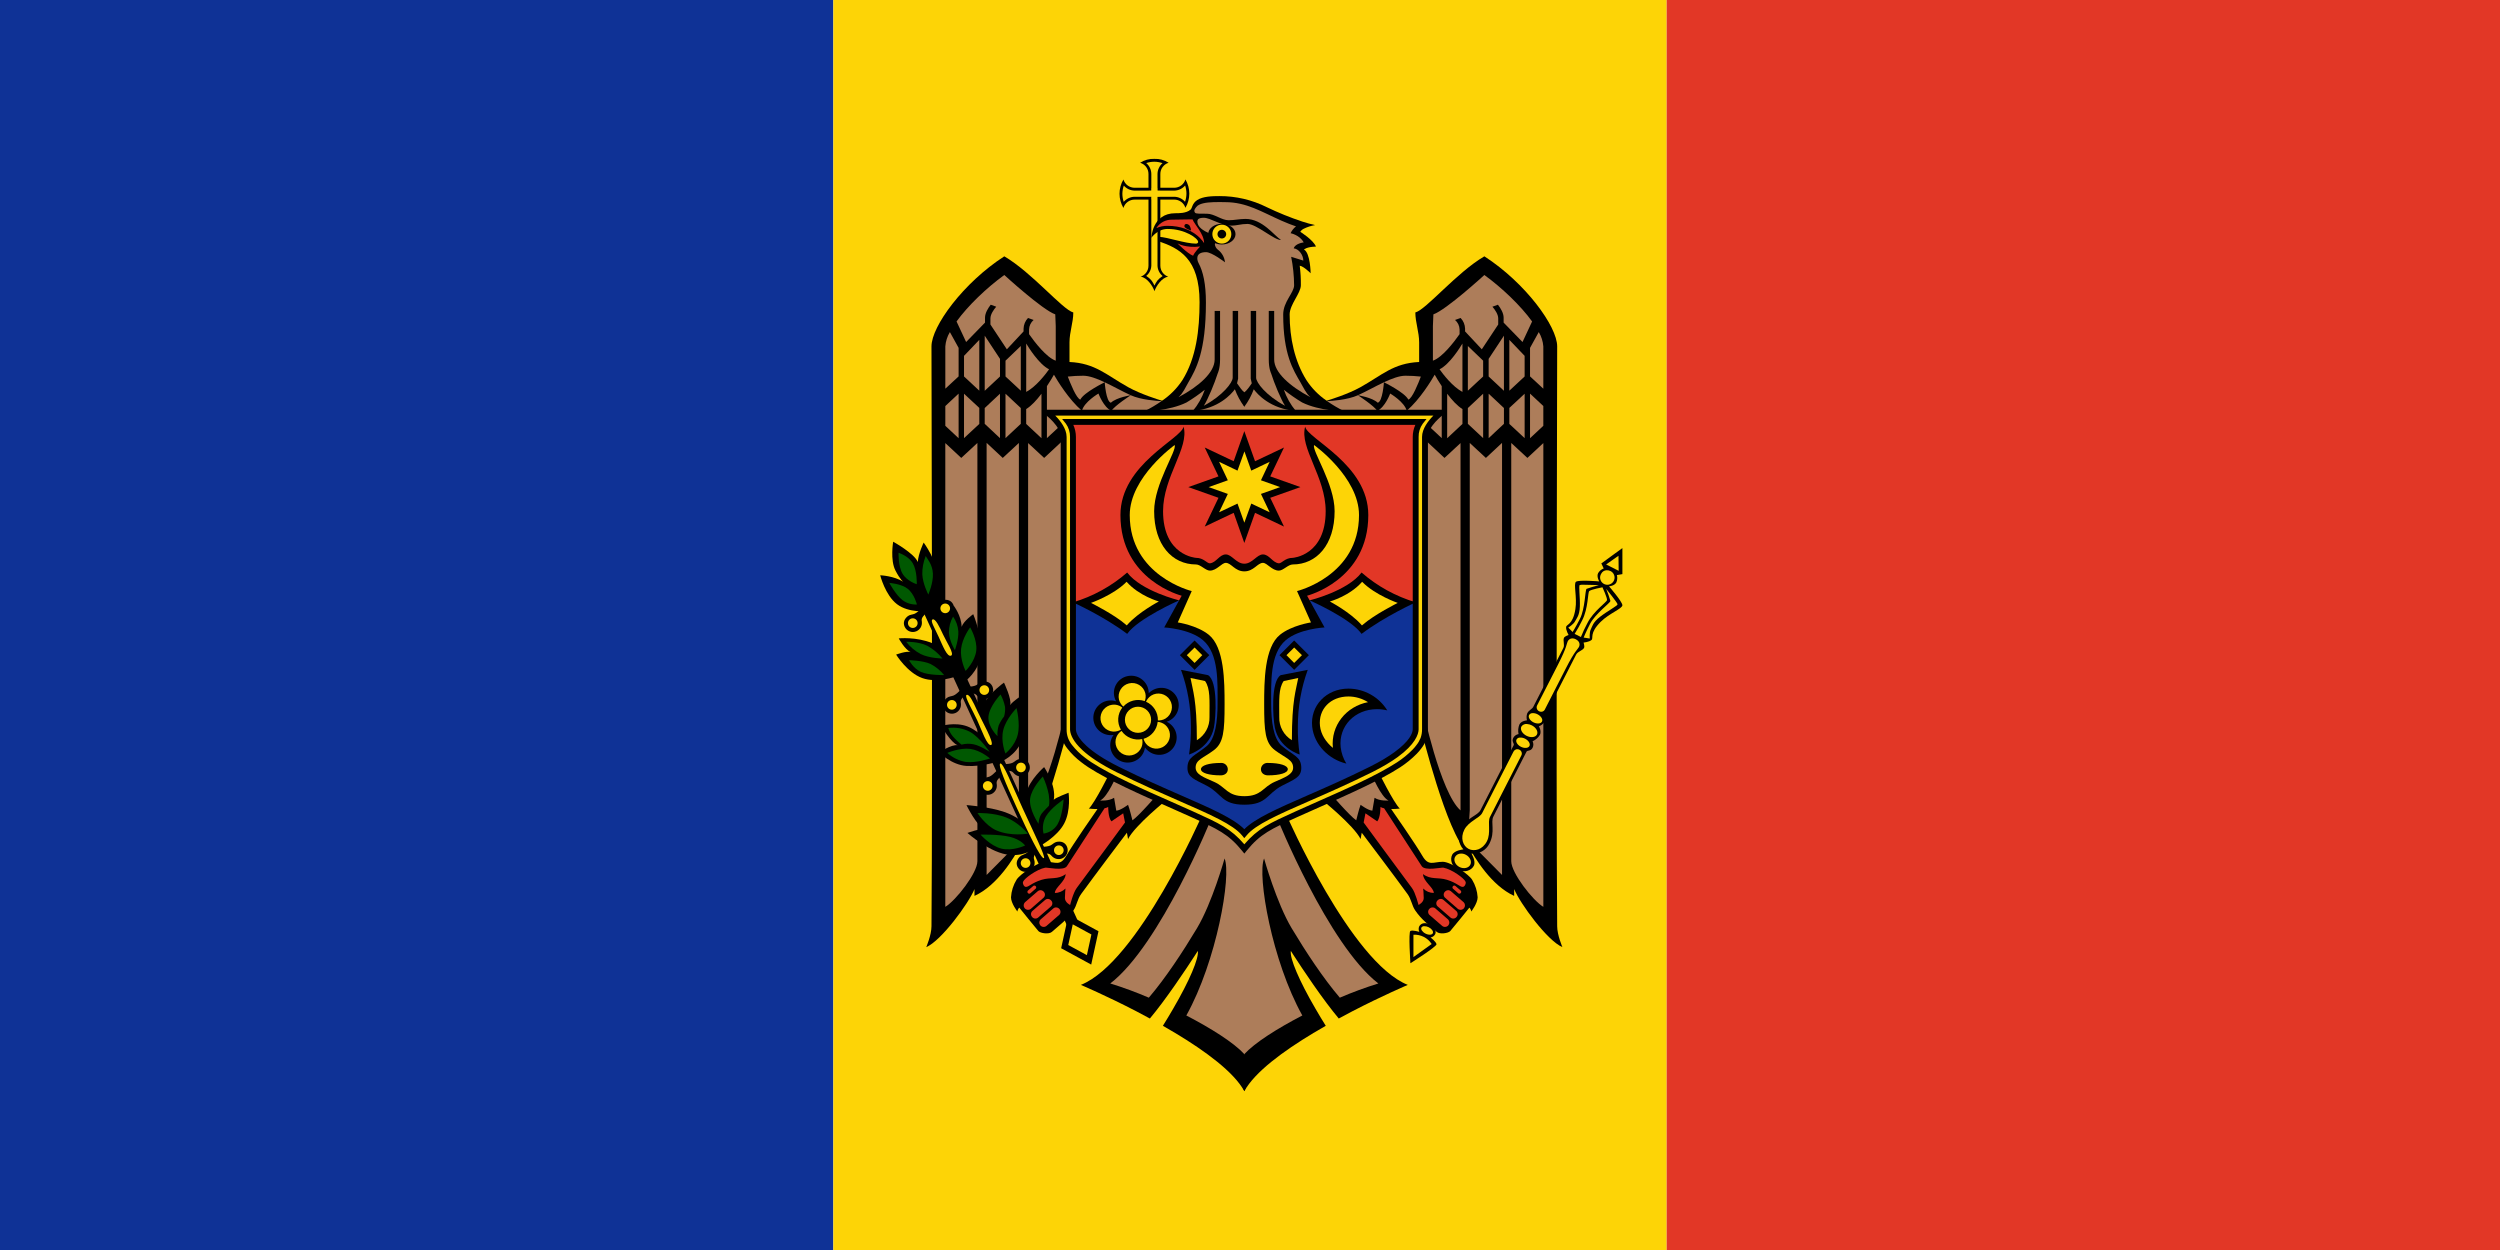 <svg width="240" height="120" viewBox="0 0 240 120" fill="none" xmlns="http://www.w3.org/2000/svg">
<path fill-rule="evenodd" clip-rule="evenodd" d="M0 0H80V120H0V0Z" fill="#0F3296"/>
<path fill-rule="evenodd" clip-rule="evenodd" d="M80 0H160V120H80V0Z" fill="#FDD406"/>
<path fill-rule="evenodd" clip-rule="evenodd" d="M160 0H240V120H160V0Z" fill="#E23726"/>
<path d="M110.819 15.252C110.336 15.231 109.858 15.361 109.452 15.625C109.932 15.767 110.259 16.208 110.254 16.707V18.025H108.933C108.436 18.03 107.995 17.709 107.849 17.234C107.35 18.076 107.35 19.12 107.849 19.962C107.99 19.483 108.433 19.156 108.933 19.162H110.254V25.497C110.258 25.975 109.958 26.402 109.507 26.561C110.137 26.647 110.68 27.49 110.829 27.952C110.978 27.491 111.52 26.647 112.15 26.561C111.695 26.406 111.39 25.977 111.393 25.497V19.161H112.715C113.212 19.156 113.654 19.478 113.8 19.952C114.298 19.111 114.298 18.066 113.8 17.225C113.658 17.703 113.215 18.03 112.715 18.025H111.393V16.707C111.388 16.211 111.711 15.77 112.186 15.625C111.781 15.361 111.303 15.231 110.819 15.252V15.252Z" fill="black"/>
<path d="M110.819 15.526C110.553 15.527 110.289 15.57 110.036 15.653C110.346 15.916 110.526 16.302 110.528 16.708V18.026C110.527 18.044 110.524 18.063 110.519 18.081V18.29H110.309C110.291 18.294 110.273 18.298 110.254 18.299H108.933C108.53 18.296 108.148 18.121 107.885 17.817C107.797 18.069 107.751 18.333 107.748 18.599C107.749 18.865 107.792 19.128 107.876 19.381C108.14 19.071 108.526 18.892 108.933 18.89H110.528C110.526 18.917 110.518 18.944 110.518 18.971V19.108C110.523 19.126 110.526 19.144 110.528 19.162V25.498C110.515 25.884 110.335 26.245 110.035 26.489C110.232 26.612 110.408 26.765 110.555 26.944C110.662 27.092 110.754 27.25 110.828 27.417C110.903 27.25 110.995 27.092 111.102 26.944C111.247 26.77 111.419 26.619 111.612 26.499C111.311 26.252 111.131 25.887 111.12 25.499V18.898H111.339C111.357 18.894 111.375 18.891 111.393 18.89H112.715C113.117 18.892 113.499 19.068 113.763 19.371C113.851 19.12 113.897 18.856 113.9 18.59C113.898 18.324 113.855 18.06 113.772 17.808C113.508 18.117 113.122 18.297 112.715 18.299H111.393C111.375 18.297 111.357 18.294 111.339 18.289H111.129V18.08C111.124 18.062 111.121 18.044 111.12 18.026V16.708C111.123 16.306 111.299 15.925 111.603 15.662C111.351 15.575 111.086 15.528 110.819 15.526" fill="#FDD406"/>
<path d="M127.361 38.47C126.589 37.948 125.929 37.277 125.42 36.497C124.285 34.682 123.807 32.453 123.807 30.188C123.807 29.231 124.882 28.153 124.882 27.379C124.889 26.753 124.853 26.128 124.773 25.507C125.154 25.559 125.821 26.234 125.821 26.234C125.821 26.234 125.798 24.292 125.182 23.952C125.182 23.952 125.431 23.697 126.331 23.671C126.078 23.032 124.827 22.252 124.827 22.252C124.908 22.127 125.021 22.027 125.155 21.962C125.501 21.792 125.869 21.673 126.249 21.607C125.833 21.517 125.422 21.405 125.019 21.27C123.854 20.882 122.716 20.421 121.61 19.889C120.196 19.182 118.635 18.817 117.054 18.825C116.417 18.825 115.48 18.843 114.93 19.207C114.427 19.54 114.468 19.973 114.292 20.125C113.878 20.483 113.167 20.471 112.825 20.471C110.61 20.471 110.528 22.834 110.528 22.834C110.528 22.834 111.095 21.98 112.096 21.98C113.76 21.98 115.021 22.884 115.021 23.225C115.021 23.363 114.85 23.389 114.839 23.389C113.752 23.389 112.111 22.764 111.239 22.734V23.161C113.185 23.837 115.158 24.793 115.158 29.007C115.158 31.66 114.839 34.368 113.508 36.497C112.995 37.277 112.332 37.947 111.558 38.47L119.46 39.891L127.361 38.47Z" fill="black"/>
<path d="M119.459 36.694L111.558 38.47C111.199 38.362 109.509 37.838 108.323 37.179C106.235 36.019 105.153 34.865 102.672 34.752V32.87C102.672 31.865 103.037 30.959 103.037 29.997C101.992 29.718 99.089 26.178 96.412 24.607C92.472 27.152 89.422 31.331 89.422 33.252C89.422 33.252 89.54 74.54 89.422 88.924C89.422 89.752 88.921 90.924 88.921 90.924C90.359 90.317 92.995 86.719 93.55 85.351V86.006C95.722 85.017 97.313 82.421 98.025 81.078C98.037 81.272 98.071 81.76 98.071 81.76C100.011 80.063 102.481 70.033 102.481 70.033L106.598 74.069C106.598 74.069 105.109 77.083 104.529 77.623C104.804 77.655 105.081 77.67 105.358 77.668C105.087 78.057 103.018 81.029 102.369 82.15C101.762 83.199 101.334 82.732 100.401 82.732C99.627 82.732 97.873 83.962 97.585 84.459C97.273 84.968 97.092 85.546 97.056 86.141C97.056 86.716 97.667 87.505 97.667 87.505C97.689 87.365 97.753 87.236 97.849 87.132C97.849 87.132 99.454 89.126 99.69 89.386C99.874 89.589 100.695 89.721 100.984 89.459C101.708 88.803 102.409 88.344 103.053 87.396C103.385 86.907 103.41 86.347 103.791 85.823C105.066 84.068 107.603 80.709 108.184 79.941C108.222 80.155 108.256 80.333 108.293 80.55C108.95 79.226 112.111 76.696 112.111 76.696L115.418 78.214C115.418 78.214 109.243 92.373 103.762 94.55C103.762 94.55 106.147 95.561 109.075 97.077C109.503 97.299 109.943 97.536 110.388 97.778C110.756 97.335 111.145 96.843 111.527 96.332C113.278 93.995 114.99 91.287 114.99 91.287C115.11 91.99 114.185 94.162 112.621 96.841C112.313 97.368 111.992 97.918 111.637 98.477C112.033 98.703 112.427 98.932 112.821 99.168C115.722 100.91 118.446 102.911 119.456 104.75L120.168 102.973L119.456 101.195V39.052L119.812 38.164L119.459 36.694Z" fill="black"/>
<path d="M119.455 101.195C118.432 100.088 116.292 98.735 113.887 97.487C116.795 92.281 118.236 84.052 117.56 82.414C117.56 82.414 116.366 86.682 114.908 89.114C113.557 91.366 111.895 93.899 110.287 95.777C109.079 95.257 107.844 94.802 106.587 94.413C111.404 90.712 116.33 78.478 116.33 78.478L111.236 76.123C111.236 76.123 109.331 78.339 108.712 78.75C108.712 78.75 108.447 77.648 108.292 77.26C108.292 77.26 107.562 77.81 107.163 77.823C107.163 77.823 107.043 77.076 106.953 76.587C106.45 76.921 105.613 76.85 105.613 76.85C106.348 76.504 107.217 74.378 107.217 74.378L102.354 67.924C102.354 67.924 100.645 76.113 98.699 77.797V42.534L100.239 43.961L102.572 41.788V40.134L100.504 42.061V37.07C100.815 36.6 101.022 36.249 101.178 35.97C101.513 36.553 102.595 38.337 103.866 39.434C104.075 38.585 105.452 37.779 105.452 37.779C105.452 37.779 105.945 39.112 106.7 39.443C106.966 38.976 108.551 37.943 108.551 37.943C108.551 37.943 107.195 38.148 106.646 38.661C106.174 38.556 106.053 36.698 106.053 36.698C106.053 36.698 104.058 37.667 103.711 38.361C103.331 38.258 102.739 36.765 102.508 36.152C103.001 36.097 103.497 36.07 103.994 36.07C104.563 36.07 105.291 36.339 106.053 36.698C106.891 37.091 107.768 37.589 108.55 37.943C109.553 38.396 111.07 38.488 111.512 38.507C110.981 38.874 110.424 39.203 109.845 39.489C109.845 39.489 112.232 39.467 113.909 38.634C114.519 38.267 115.103 37.86 115.659 37.416C115.404 38.158 115.014 38.849 114.51 39.452C116.973 39.244 118.2 37.841 118.548 37.37C118.769 37.971 119.076 38.538 119.459 39.052H120.349V99.427L119.455 101.195Z" fill="#AD7D5A"/>
<path d="M101.305 30.179L101.351 31.306V34.625C100.457 34.318 99.335 32.854 98.79 32.079V31.625C98.802 31.274 98.961 30.945 99.228 30.716L98.69 30.525C98.426 30.803 98.273 31.169 98.262 31.552V31.816L96.658 33.534L95.081 31.152V30.57C95.081 30.178 95.384 29.741 95.637 29.443L95.109 29.252C94.842 29.597 94.562 30.062 94.562 30.498V30.97C94.191 31.353 92.748 32.834 92.748 32.834C92.748 32.834 92.024 31.283 91.828 30.861C92.933 29.335 94.724 27.626 96.412 26.4C96.412 26.4 100.072 29.753 101.305 30.179Z" fill="#AD7D5A"/>
<path d="M92.027 33.397V36.134L90.751 37.315V33.252C90.788 32.767 90.937 32.297 91.189 31.879L92.027 33.397Z" fill="#AD7D5A"/>
<path d="M96.001 34.452V36.143L94.533 37.516V32.225L96.001 34.452Z" fill="#AD7D5A"/>
<path d="M94.013 37.506L92.546 36.143V34.161L94.013 32.625V37.506Z" fill="#AD7D5A"/>
<path d="M100.712 35.452C100.371 35.932 99.479 37.107 98.516 37.625V32.979C98.737 33.346 99.75 34.981 100.712 35.452Z" fill="#AD7D5A"/>
<path d="M97.996 33.216V37.506L96.529 36.143V34.625L97.996 33.216Z" fill="#AD7D5A"/>
<path d="M92.027 37.788V42.07L90.751 40.879V38.979L92.027 37.788Z" fill="#AD7D5A"/>
<path d="M94.013 39.161V40.697L92.545 42.06V37.797L94.013 39.161Z" fill="#AD7D5A"/>
<path d="M95.999 37.797V42.061L94.532 40.688V39.17L95.999 37.797Z" fill="#AD7D5A"/>
<path d="M97.995 39.17V40.688L96.528 42.061V37.797L97.995 39.17Z" fill="#AD7D5A"/>
<path d="M99.981 42.07L98.514 40.697V39.27C99.02 38.962 99.529 38.396 99.981 37.797L99.981 42.07Z" fill="#AD7D5A"/>
<path d="M96.264 43.961L97.813 42.524V77.796C97.813 77.796 97.921 79.546 97.995 80.687C97.306 81.381 94.715 83.996 94.715 83.996V42.515L96.264 43.961Z" fill="#AD7D5A"/>
<path d="M93.83 82.677C93.83 83.811 91.754 86.455 90.749 87.059V42.534L92.281 43.961L93.83 42.525V82.677Z" fill="#AD7D5A"/>
<path d="M106.697 78.85L107.827 78.078C107.827 78.078 107.903 78.451 108 78.96C107.517 79.62 104.737 83.403 103.362 85.25C103.02 85.709 102.733 86.877 102.733 86.877C102.733 86.877 102.232 86.641 102.232 86.214C102.232 85.795 102.287 85.296 102.287 85.296C102.018 85.569 101.65 85.723 101.266 85.723C101.266 85.207 102.265 84.648 102.305 83.914C101.542 84.478 100.881 84.189 99.999 84.46C99.039 84.755 98.772 85.157 98.477 85.142C98.304 85.132 98.147 84.834 98.213 84.651C98.328 84.333 99.515 83.455 100.345 83.296C100.544 83.258 102.108 83.636 102.423 83.151C103.721 81.153 105.829 77.909 106.032 77.597C106.156 77.573 106.276 77.53 106.387 77.469C106.387 77.469 106.375 78.49 106.697 78.85Z" fill="#E23726"/>
<path d="M99.431 85.077C99.494 85.145 99.49 85.251 99.422 85.313L98.912 85.759C98.839 85.816 98.733 85.803 98.675 85.731C98.612 85.663 98.617 85.558 98.684 85.495L99.195 85.05C99.227 85.021 99.27 85.008 99.313 85.013C99.359 85.019 99.401 85.042 99.431 85.077Z" fill="#E23726"/>
<path d="M100.206 85.613C100.357 85.772 100.351 86.023 100.191 86.174L100.188 86.177L98.948 87.259C98.76 87.398 98.495 87.359 98.355 87.171C98.23 87.004 98.246 86.771 98.393 86.623L99.632 85.55C99.694 85.498 99.77 85.466 99.851 85.459C99.987 85.451 100.119 85.509 100.206 85.613Z" fill="#E23726"/>
<path d="M100.916 86.45C101.067 86.608 101.061 86.859 100.902 87.01L100.898 87.013L99.65 88.095C99.477 88.233 99.224 88.205 99.086 88.033L99.085 88.031C98.932 87.868 98.94 87.612 99.103 87.459L100.342 86.386C100.401 86.334 100.474 86.302 100.552 86.295C100.691 86.287 100.826 86.344 100.916 86.45Z" fill="#E23726"/>
<path d="M101.344 87.113C101.479 87.102 101.611 87.156 101.7 87.259C101.852 87.422 101.844 87.678 101.682 87.831L100.442 88.904C100.253 89.041 99.99 88.999 99.853 88.811C99.735 88.648 99.748 88.424 99.886 88.277L101.135 87.195C101.194 87.146 101.267 87.117 101.344 87.113Z" fill="#E23726"/>
<path d="M119.451 36.694L127.352 38.47C127.712 38.362 129.402 37.838 130.588 37.179C132.675 36.019 133.757 34.865 136.238 34.752V32.87C136.238 31.865 135.873 30.959 135.873 29.997C136.919 29.718 139.821 26.178 142.499 24.607C146.438 27.152 149.489 31.331 149.489 33.252C149.489 33.252 149.37 74.54 149.489 88.924C149.489 89.752 149.99 90.924 149.99 90.924C148.551 90.317 145.915 86.719 145.36 85.351V86.006C143.188 85.017 141.598 82.421 140.885 81.078C140.873 81.272 140.84 81.76 140.84 81.76C138.899 80.063 136.429 70.033 136.429 70.033L132.313 74.069C132.313 74.069 133.801 77.083 134.381 77.623C134.106 77.655 133.829 77.67 133.552 77.668C133.823 78.057 135.892 81.029 136.541 82.15C137.148 83.199 137.577 82.732 138.51 82.732C139.284 82.732 141.038 83.962 141.326 84.459C141.637 84.968 141.819 85.546 141.854 86.141C141.854 86.716 141.243 87.505 141.243 87.505C141.221 87.365 141.158 87.236 141.061 87.132C141.061 87.132 139.457 89.126 139.22 89.386C139.036 89.589 138.215 89.721 137.926 89.459C137.202 88.803 136.502 88.344 135.857 87.396C135.526 86.907 135.5 86.347 135.119 85.823C133.844 84.068 131.307 80.709 130.727 79.941C130.688 80.155 130.655 80.333 130.618 80.55C129.96 79.226 126.799 76.696 126.799 76.696L123.492 78.214C123.492 78.214 129.667 92.373 135.148 94.55C135.148 94.55 132.763 95.561 129.835 97.077C129.408 97.299 128.968 97.536 128.522 97.778C128.154 97.335 127.766 96.843 127.383 96.332C125.632 93.995 123.92 91.287 123.92 91.287C123.801 91.99 124.725 94.162 126.289 96.841C126.597 97.368 126.918 97.918 127.274 98.477C126.877 98.703 126.483 98.932 126.089 99.168C123.188 100.91 120.464 102.911 119.455 104.75L118.743 102.973L119.455 101.195V39.052L119.099 38.164L119.451 36.694Z" fill="black"/>
<path d="M119.455 101.195C120.478 100.088 122.618 98.735 125.023 97.487C122.115 92.281 120.674 84.052 121.35 82.414C121.35 82.414 122.544 86.682 124.002 89.114C125.353 91.366 127.015 93.899 128.623 95.777C129.831 95.257 131.066 94.802 132.323 94.413C127.506 90.712 122.581 78.478 122.581 78.478L127.674 76.123C127.674 76.123 129.58 78.339 130.198 78.75C130.198 78.75 130.463 77.648 130.618 77.26C130.618 77.26 131.348 77.81 131.747 77.823C131.747 77.823 131.867 77.076 131.957 76.587C132.46 76.921 133.297 76.85 133.297 76.85C132.562 76.504 131.693 74.378 131.693 74.378L136.556 67.924C136.556 67.924 138.265 76.113 140.211 77.797V42.534L138.671 43.961L136.338 41.788V40.134L138.406 42.061V37.07C138.095 36.6 137.888 36.249 137.732 35.97C137.397 36.553 136.315 38.337 135.044 39.434C134.835 38.585 133.458 37.779 133.458 37.779C133.458 37.779 132.965 39.112 132.21 39.443C131.944 38.976 130.359 37.943 130.359 37.943C130.359 37.943 131.715 38.148 132.264 38.661C132.736 38.556 132.857 36.698 132.857 36.698C132.857 36.698 134.852 37.667 135.199 38.361C135.579 38.258 136.171 36.765 136.402 36.152C135.909 36.097 135.413 36.07 134.916 36.07C134.347 36.07 133.619 36.339 132.857 36.698C132.019 37.091 131.142 37.589 130.36 37.943C129.357 38.396 127.84 38.488 127.398 38.507C127.929 38.874 128.486 39.203 129.065 39.489C129.065 39.489 126.678 39.467 125.001 38.634C124.391 38.267 123.807 37.86 123.251 37.416C123.506 38.158 123.896 38.849 124.4 39.452C121.937 39.244 120.71 37.841 120.362 37.37C120.141 37.971 119.834 38.538 119.451 39.052H118.561V99.427L119.455 101.195Z" fill="#AD7D5A"/>
<path d="M137.605 30.179L137.559 31.306V34.625C138.453 34.318 139.576 32.854 140.12 32.079V31.625C140.108 31.274 139.949 30.945 139.683 30.716L140.22 30.525C140.484 30.803 140.637 31.169 140.648 31.552V31.816L142.252 33.534L143.829 31.152V30.57C143.829 30.178 143.527 29.741 143.273 29.443L143.802 29.252C144.068 29.597 144.348 30.062 144.348 30.498V30.97C144.719 31.353 146.162 32.834 146.162 32.834C146.162 32.834 146.886 31.283 147.082 30.861C145.978 29.335 144.187 27.626 142.499 26.4C142.499 26.4 138.838 29.753 137.605 30.179Z" fill="#AD7D5A"/>
<path d="M146.883 33.397V36.134L148.159 37.315V33.252C148.122 32.767 147.973 32.297 147.722 31.879L146.883 33.397Z" fill="#AD7D5A"/>
<path d="M142.91 34.452V36.143L144.377 37.516V32.225L142.91 34.452Z" fill="#AD7D5A"/>
<path d="M144.896 37.506L146.364 36.143V34.161L144.896 32.625V37.506Z" fill="#AD7D5A"/>
<path d="M138.198 35.452C138.539 35.932 139.431 37.107 140.394 37.625V32.979C140.174 33.346 139.16 34.981 138.198 35.452Z" fill="#AD7D5A"/>
<path d="M140.914 33.216V37.506L142.381 36.143V34.625L140.914 33.216Z" fill="#AD7D5A"/>
<path d="M146.883 37.788V42.07L148.159 40.879V38.979L146.883 37.788Z" fill="#AD7D5A"/>
<path d="M144.897 39.161V40.697L146.365 42.06V37.797L144.897 39.161Z" fill="#AD7D5A"/>
<path d="M142.911 37.797V42.061L144.378 40.688V39.17L142.911 37.797Z" fill="#AD7D5A"/>
<path d="M140.915 39.17V40.688L142.382 42.061V37.797L140.915 39.17Z" fill="#AD7D5A"/>
<path d="M138.928 42.07L140.396 40.697V39.27C139.89 38.962 139.381 38.396 138.929 37.797L138.928 42.07Z" fill="#AD7D5A"/>
<path d="M142.646 43.961L141.097 42.524V77.796C141.097 77.796 140.989 79.546 140.915 80.687C141.604 81.381 144.196 83.996 144.196 83.996V42.515L142.646 43.961Z" fill="#AD7D5A"/>
<path d="M145.08 82.677C145.08 83.811 147.156 86.455 148.161 87.059V42.534L146.63 43.961L145.08 42.525V82.677Z" fill="#AD7D5A"/>
<path d="M132.213 78.85L131.083 78.078C131.083 78.078 131.007 78.451 130.91 78.96C131.394 79.62 134.173 83.403 135.548 85.25C135.89 85.709 136.177 86.877 136.177 86.877C136.177 86.877 136.678 86.641 136.678 86.214C136.678 85.795 136.624 85.296 136.624 85.296C136.893 85.569 137.26 85.723 137.644 85.723C137.644 85.207 136.645 84.648 136.606 83.914C137.368 84.478 138.03 84.189 138.911 84.46C139.871 84.755 140.139 85.157 140.433 85.142C140.606 85.132 140.763 84.834 140.697 84.651C140.583 84.333 139.395 83.455 138.565 83.296C138.366 83.258 136.802 83.636 136.487 83.151C135.189 81.153 133.082 77.909 132.878 77.597C132.754 77.573 132.634 77.53 132.523 77.469C132.523 77.469 132.535 78.49 132.213 78.85Z" fill="#E23726"/>
<path d="M139.479 85.077C139.416 85.145 139.42 85.251 139.488 85.313L139.998 85.759C140.071 85.816 140.177 85.803 140.235 85.731C140.298 85.663 140.293 85.558 140.226 85.495L139.715 85.05C139.683 85.021 139.64 85.008 139.597 85.013C139.551 85.019 139.509 85.042 139.479 85.077Z" fill="#E23726"/>
<path d="M138.704 85.613C138.553 85.772 138.56 86.023 138.719 86.174L138.722 86.177L139.962 87.259C140.15 87.398 140.416 87.359 140.555 87.171C140.68 87.004 140.664 86.771 140.518 86.623L139.278 85.55C139.217 85.498 139.14 85.466 139.06 85.459C138.923 85.451 138.791 85.509 138.704 85.613Z" fill="#E23726"/>
<path d="M137.994 86.45C137.843 86.608 137.849 86.859 138.008 87.01L138.012 87.013L139.26 88.095C139.433 88.233 139.686 88.205 139.824 88.033L139.826 88.031C139.978 87.868 139.97 87.612 139.807 87.459L138.568 86.386C138.509 86.334 138.436 86.302 138.358 86.295C138.219 86.287 138.084 86.344 137.994 86.45Z" fill="#E23726"/>
<path d="M137.566 87.113C137.431 87.102 137.299 87.156 137.211 87.259C137.058 87.422 137.066 87.678 137.229 87.831L138.468 88.904C138.657 89.041 138.921 88.999 139.057 88.811C139.176 88.648 139.162 88.424 139.024 88.277L137.776 87.195C137.717 87.146 137.643 87.117 137.566 87.113Z" fill="#E23726"/>
<path d="M117.628 19.407C119.667 19.407 121.102 20.335 123.032 21.189C123.538 21.413 124.002 21.594 124.417 21.734C124.192 21.906 124.013 22.131 123.897 22.389C123.897 22.389 124.762 22.549 125.155 23.271C125.155 23.271 124.333 23.364 124.198 23.843C124.659 23.878 125.117 24.457 125.119 25.016L123.952 24.652C124.132 25.551 124.226 26.464 124.235 27.38C124.235 28.105 123.187 28.959 123.187 30.189C123.187 34.048 124.161 35.532 124.855 36.725C125.126 37.191 125.346 37.729 125.802 38.134C123.805 37.073 122.321 35.747 122.321 34.516V29.852H121.802V34.516C121.802 35.409 122.02 35.825 122.02 35.825C122.334 36.813 122.968 38.338 123.36 38.952C121.523 37.961 120.589 36.721 120.589 36.261V29.852H120.07V36.352L120.17 36.797C119.947 37.131 119.658 37.526 119.459 37.661C119.261 37.527 118.98 37.131 118.757 36.797L118.858 36.352V29.852H118.338V36.261C118.338 36.721 117.405 37.961 115.568 38.952C115.96 38.338 116.594 36.813 116.907 35.825C116.907 35.825 117.126 35.409 117.126 34.516V29.852H116.607V34.516C116.607 35.746 115.128 37.074 113.134 38.134C113.586 37.728 113.803 37.189 114.073 36.725C114.831 35.42 115.768 33.762 115.768 29.043C115.768 27.272 115.505 26.068 115.048 25.225C114.909 24.947 114.722 24.207 115.786 24.207C116.337 24.207 117.6 25.18 117.6 25.18C117.549 24.695 117.298 24.253 116.907 23.962C116.746 23.835 116.644 23.647 116.625 23.443C116.698 23.17 116.874 22.935 117.117 22.789C117.265 22.721 114.948 22.319 114.948 21.27C114.948 21.052 115.085 20.907 115.567 20.907C116.198 20.907 117.225 21.661 118.137 21.661C118.812 21.661 119.078 21.498 119.768 21.498C120.613 21.498 122.374 23.092 122.976 23.034C122.303 22.612 121.215 21.016 119.568 21.016C118.996 21.016 118.479 21.143 117.946 21.143C117.262 21.143 116.589 20.516 115.85 20.516C115.354 20.516 114.801 20.543 114.719 20.416C114.576 20.193 114.705 20.063 114.838 19.879C115.089 19.532 115.793 19.431 116.488 19.407C116.696 19.399 116.904 19.396 117.099 19.398C117.293 19.4 117.472 19.407 117.628 19.407Z" fill="#AD7D5A"/>
<path d="M111.005 21.903C111.329 21.38 111.908 21.07 112.524 21.089C112.979 21.089 114.481 21.058 114.481 21.058C114.681 21.577 115.593 22.443 115.593 23.345C115.593 23.345 114.667 21.68 112.082 21.68C111.711 21.674 111.343 21.75 111.004 21.903L111.005 21.903Z" fill="#E23726"/>
<path d="M115.208 23.662C115.208 23.662 114.657 24.241 114.537 24.55C113.993 24.344 113.042 23.367 113.042 23.367C113.042 23.367 113.848 23.836 115.207 23.662L115.208 23.662Z" fill="#E23726"/>
<path d="M114.335 22.13C114.335 22.13 113.7 21.927 113.7 21.714C113.7 21.443 114.009 21.443 114.193 21.654C114.281 21.798 114.33 21.962 114.335 22.13L114.335 22.13Z" fill="black"/>
<path d="M117.298 23.471C118.023 23.471 118.61 23.026 118.61 22.477C118.61 21.929 118.023 21.484 117.298 21.484C116.573 21.484 115.985 21.929 115.985 22.477C115.985 23.026 116.573 23.471 117.298 23.471Z" fill="black"/>
<path d="M117.296 23.387C117.8 23.387 118.208 22.98 118.208 22.477C118.208 21.975 117.8 21.568 117.296 21.568C116.793 21.568 116.385 21.975 116.385 22.477C116.385 22.98 116.793 23.387 117.296 23.387Z" fill="#FDD406"/>
<path d="M117.297 22.894C117.527 22.894 117.714 22.708 117.714 22.478C117.714 22.248 117.527 22.061 117.297 22.061C117.066 22.061 116.879 22.248 116.879 22.478C116.879 22.708 117.066 22.894 117.297 22.894Z" fill="black"/>
<path d="M102.57 87.829L105.455 89.399L104.755 92.6L101.871 91.031L102.57 87.829Z" fill="black"/>
<path d="M89.134 57.07L88.096 57.542L99.833 83.188H101.082L89.134 57.07ZM102.977 87.314L102.13 88.187L102.659 89.35L103.688 88.878L102.977 87.314Z" fill="black"/>
<path d="M92.782 77.29C92.782 77.29 93.771 79.327 94.522 79.606C94.133 79.501 92.872 79.963 92.872 79.963C92.872 79.963 95.097 81.945 96.984 82.076C98.584 82.185 99.361 81.389 99.361 81.389L99.041 79.697C98.347 78.923 97.472 78.331 96.495 77.974C94.911 77.424 92.782 77.29 92.782 77.29L92.782 77.29Z" fill="black"/>
<path d="M100.236 73.641C100.236 73.641 98.87 74.807 98.497 76.157C98.123 77.507 98.74 79.042 98.74 79.042L99.887 81.177C99.887 81.177 101.477 80.333 102.154 79.071C102.83 77.808 102.582 76.105 102.582 76.105C102.582 76.105 101.322 76.573 101.162 76.78C101.428 75.38 100.235 73.641 100.235 73.641L100.236 73.641Z" fill="black"/>
<path d="M95.848 73.096C95.848 73.096 94.295 73.619 92.787 73.529C91.351 73.442 90.156 72.239 90.156 72.239C90.156 72.239 91.347 71.435 91.935 71.543C91.288 71.307 90.351 69.692 90.351 69.692C90.351 69.692 91.683 69.29 92.864 69.734C94.045 70.179 95.075 71.469 95.075 71.469L95.848 73.096H95.848Z" fill="black"/>
<path d="M96.382 65.531C96.382 65.531 97.158 67.135 96.974 67.692C97.215 67.321 98.126 66.743 98.126 66.743C98.126 66.743 98.678 69.34 98.15 70.944C97.624 72.547 96.019 73.158 96.019 73.158L94.249 69.724C94.249 69.724 93.985 68.452 94.537 67.445C95.089 66.438 96.382 65.531 96.382 65.531L96.382 65.531Z" fill="black"/>
<path d="M86.279 61.285C86.279 61.285 87.957 61.109 89.492 61.744C90.776 62.275 91.169 63.242 91.169 63.242L91.802 64.932C91.802 64.932 89.975 65.615 88.532 65.093C87.088 64.57 86.028 62.841 86.028 62.841C86.028 62.841 87.037 62.46 87.421 62.603C86.861 62.356 86.279 61.285 86.279 61.285V61.285L86.279 61.285Z" fill="black"/>
<path d="M91.557 58.148C91.557 58.148 92.294 59.091 92.316 60.176C92.512 59.599 93.431 58.962 93.431 58.962C93.431 58.962 94.377 61.244 94.17 62.865C93.962 64.486 92.601 65.445 92.601 65.445L90.905 62.232C90.905 62.232 90.352 60.915 90.515 59.894C90.678 58.873 91.557 58.147 91.557 58.147L91.557 58.148Z" fill="black"/>
<path d="M85.745 52.003C85.745 52.003 85.441 53.753 85.958 54.761C86.421 55.661 86.715 55.858 86.715 55.858C85.833 55.277 84.5 55.227 84.5 55.227C84.5 55.227 84.975 57.131 86.109 58C87.243 58.868 88.992 58.665 88.992 58.665C88.992 58.665 90.142 57.138 90.062 55.493C89.982 53.847 88.672 52.084 88.672 52.084C88.672 52.084 88.155 53.153 88.109 53.951C87.775 53.128 85.745 52.004 85.745 52.004L85.745 52.003Z" fill="black"/>
<path d="M99.452 81.316L99.499 81.944C100.545 81.954 100.701 81.85 100.969 82.179C101.228 82.468 101.646 82.556 101.999 82.394C102.428 82.197 102.617 81.692 102.423 81.262C102.228 80.836 101.831 80.744 101.448 80.819C101.214 80.865 101.059 81.052 100.86 81.155C100.481 81.35 99.452 81.316 99.452 81.316L99.452 81.316Z" fill="black"/>
<path d="M99.362 80.836L99.871 81.208C99.325 82.099 99.154 82.175 99.292 82.576C99.401 82.949 99.254 83.349 98.93 83.562C98.534 83.82 98.005 83.713 97.742 83.321C97.483 82.931 97.615 82.546 97.882 82.262C98.045 82.088 98.286 82.056 98.479 81.942C98.846 81.725 99.361 80.836 99.361 80.836L99.362 80.836Z" fill="black"/>
<path d="M95.819 73.378L95.866 74.006C96.912 74.016 97.068 73.912 97.336 74.241C97.594 74.53 98.012 74.618 98.366 74.456C98.794 74.259 98.983 73.754 98.789 73.324C98.594 72.898 98.198 72.806 97.815 72.881C97.58 72.927 97.426 73.114 97.227 73.217C96.847 73.412 95.819 73.378 95.819 73.378L95.819 73.378Z" fill="black"/>
<path d="M96.031 73.6L96.476 74.047C95.798 74.841 95.617 74.891 95.691 75.308C95.741 75.694 95.533 76.066 95.179 76.227C94.749 76.42 94.242 76.231 94.044 75.804C93.849 75.378 94.039 75.018 94.347 74.779C94.536 74.633 94.778 74.638 94.986 74.556C95.383 74.398 96.031 73.6 96.031 73.6L96.031 73.6Z" fill="black"/>
<path d="M92.298 65.947L92.345 66.575C93.391 66.584 93.547 66.481 93.815 66.81C94.074 67.099 94.492 67.186 94.845 67.025C95.274 66.827 95.463 66.322 95.269 65.893C95.073 65.467 94.677 65.374 94.294 65.45C94.059 65.496 93.905 65.683 93.705 65.785C93.327 65.981 92.298 65.946 92.298 65.946L92.298 65.947Z" fill="black"/>
<path d="M92.588 65.815L93.033 66.262C92.355 67.057 92.174 67.106 92.248 67.524C92.298 67.908 92.09 68.281 91.736 68.442C91.306 68.635 90.8 68.446 90.601 68.019C90.406 67.593 90.596 67.233 90.904 66.994C91.093 66.847 91.335 66.853 91.544 66.77C91.94 66.613 92.588 65.815 92.588 65.815Z" fill="black"/>
<path d="M88.547 58.101L88.594 58.729C89.64 58.739 89.796 58.635 90.064 58.964C90.323 59.254 90.74 59.341 91.094 59.18C91.522 58.982 91.711 58.477 91.518 58.048C91.323 57.621 90.926 57.529 90.543 57.604C90.308 57.651 90.154 57.838 89.955 57.94C89.576 58.136 88.547 58.101 88.547 58.101H88.547Z" fill="black"/>
<path d="M88.837 57.97L89.282 58.417C88.604 59.212 88.423 59.261 88.497 59.679C88.547 60.063 88.339 60.436 87.985 60.596C87.555 60.79 87.049 60.601 86.85 60.174C86.655 59.748 86.845 59.388 87.153 59.149C87.342 59.003 87.585 59.008 87.793 58.925C88.189 58.768 88.837 57.97 88.837 57.97L88.837 57.97Z" fill="black"/>
<path d="M102.986 88.737L104.775 89.71L104.341 91.696L102.552 90.723L102.986 88.737Z" fill="#FDD406"/>
<path d="M95.155 71.517C94.78 71.672 94.224 70.044 93.815 69.152C93.397 68.237 92.546 66.826 92.787 66.716C93.053 66.595 93.402 67.336 93.831 68.273C94.259 69.209 95.506 71.371 95.155 71.517L95.155 71.517Z" fill="#FDD406"/>
<path d="M91.304 62.942C90.93 63.098 90.519 62.032 90.111 61.139C89.692 60.224 89.284 59.578 89.526 59.468C89.791 59.347 90.183 60.149 90.526 60.898C90.858 61.624 91.656 62.796 91.304 62.942L91.304 62.942Z" fill="#FDD406"/>
<path d="M100.212 82.385C99.918 82.463 98.633 79.781 97.595 77.511C96.556 75.242 95.783 73.406 96.025 73.297C96.29 73.176 97.131 75.319 98.17 77.589C99.208 79.859 100.433 82.325 100.212 82.385L100.212 82.385Z" fill="#FDD406"/>
<path d="M101.648 82.083C101.904 82.083 102.112 81.876 102.112 81.62C102.112 81.364 101.904 81.157 101.648 81.157C101.392 81.157 101.184 81.364 101.184 81.62C101.184 81.876 101.392 82.083 101.648 82.083Z" fill="#FDD406"/>
<path d="M98.457 83.317C98.713 83.317 98.921 83.11 98.921 82.854C98.921 82.599 98.713 82.391 98.457 82.391C98.201 82.391 97.993 82.599 97.993 82.854C97.993 83.11 98.201 83.317 98.457 83.317Z" fill="#FDD406"/>
<path d="M98.013 74.139C98.269 74.139 98.477 73.932 98.477 73.676C98.477 73.421 98.269 73.214 98.013 73.214C97.757 73.214 97.549 73.421 97.549 73.676C97.549 73.932 97.757 74.139 98.013 74.139Z" fill="#FDD406"/>
<path d="M94.821 75.913C95.077 75.913 95.285 75.706 95.285 75.45C95.285 75.195 95.077 74.987 94.821 74.987C94.565 74.987 94.357 75.195 94.357 75.45C94.357 75.706 94.565 75.913 94.821 75.913Z" fill="#FDD406"/>
<path d="M94.493 66.71C94.749 66.71 94.957 66.503 94.957 66.247C94.957 65.992 94.749 65.785 94.493 65.785C94.237 65.785 94.029 65.992 94.029 66.247C94.029 66.503 94.237 66.71 94.493 66.71Z" fill="#FDD406"/>
<path d="M91.378 68.129C91.634 68.129 91.842 67.921 91.842 67.666C91.842 67.41 91.634 67.203 91.378 67.203C91.121 67.203 90.914 67.41 90.914 67.666C90.914 67.921 91.121 68.129 91.378 68.129Z" fill="#FDD406"/>
<path d="M90.742 58.866C90.998 58.866 91.206 58.659 91.206 58.403C91.206 58.147 90.998 57.94 90.742 57.94C90.486 57.94 90.278 58.147 90.278 58.403C90.278 58.659 90.486 58.866 90.742 58.866Z" fill="#FDD406"/>
<path d="M87.627 60.284C87.884 60.284 88.091 60.076 88.091 59.821C88.091 59.565 87.884 59.358 87.627 59.358C87.371 59.358 87.163 59.565 87.163 59.821C87.163 60.076 87.371 60.284 87.627 60.284Z" fill="#FDD406"/>
<path d="M86.261 53.067C86.261 53.067 86.216 54.346 86.64 55.071C87.064 55.797 88.011 56.086 88.011 56.086C88.011 56.086 88.056 54.807 87.632 54.082C87.208 53.357 86.261 53.067 86.261 53.067Z" fill="#005801"/>
<path d="M85.374 55.96C85.374 55.96 86.488 56.025 87.131 56.517C87.774 57.008 88.023 58.032 88.023 58.032C87.528 58.058 87.04 57.911 86.642 57.615C85.999 57.124 85.374 55.96 85.374 55.96Z" fill="#005801"/>
<path d="M88.869 53.378C88.642 53.937 88.53 54.535 88.541 55.138C88.584 56.051 89.118 57.08 89.118 57.08C89.118 57.08 89.601 55.984 89.559 55.07C89.516 54.157 88.999 53.636 88.869 53.378Z" fill="#005801"/>
<path d="M86.994 61.61C87.366 62.099 87.84 62.5 88.383 62.787C89.224 63.202 90.479 63.217 90.479 63.217C90.075 62.716 89.576 62.3 89.011 61.992C88.169 61.577 86.994 61.61 86.994 61.61L86.994 61.61Z" fill="#005801"/>
<path d="M87.265 63.379C87.265 63.379 87.667 64.164 88.401 64.501C89.137 64.837 90.64 64.809 90.64 64.809C90.281 64.367 89.834 64.003 89.328 63.739C88.593 63.402 87.265 63.379 87.265 63.379L87.265 63.379Z" fill="#005801"/>
<path d="M91.497 59.192C91.229 59.66 91.091 60.191 91.096 60.73C91.139 61.538 91.67 62.419 91.67 62.419C91.67 62.419 92.044 61.408 92 60.602C91.963 60.095 91.789 59.608 91.496 59.192H91.497Z" fill="#005801"/>
<path d="M93.133 60.227C93.133 60.227 92.373 61.245 92.264 62.291C92.154 63.337 92.696 64.411 92.696 64.411C92.696 64.411 93.614 63.492 93.723 62.446C93.832 61.4 93.133 60.227 93.133 60.227L93.133 60.227Z" fill="#005801"/>
<path d="M91.037 69.887C91.121 70.17 91.26 70.433 91.446 70.662C91.706 70.964 91.994 71.239 92.307 71.485C92.692 71.382 93.096 71.373 93.485 71.457C94.137 71.599 95.005 72.178 95.005 72.178C95.005 72.178 94.071 70.788 93.101 70.247C92.466 69.921 91.746 69.795 91.038 69.887L91.037 69.887Z" fill="#005801"/>
<path d="M90.941 72.277C90.941 72.277 92.15 71.762 93.146 71.895C94.142 72.028 95.04 72.813 95.04 72.813C95.04 72.813 93.694 73.278 92.698 73.145C92.042 73.027 91.433 72.726 90.941 72.277H90.941Z" fill="#005801"/>
<path d="M96.052 66.669C96.052 66.669 94.983 67.799 94.893 68.78C94.804 69.761 95.76 70.675 95.76 70.675C95.735 70.323 95.775 69.969 95.878 69.632C96.014 69.327 96.187 69.039 96.393 68.775C96.478 68.48 96.509 68.172 96.484 67.866C96.403 67.447 96.257 67.044 96.052 66.669Z" fill="#005801"/>
<path d="M97.587 67.978C97.587 67.978 96.579 68.995 96.312 70.085C96.046 71.174 96.521 72.336 96.521 72.336C96.521 72.336 97.437 71.614 97.704 70.525C97.97 69.436 97.587 67.978 97.587 67.978L97.587 67.978Z" fill="#005801"/>
<path d="M100.111 74.545C100.374 75.101 100.566 75.687 100.683 76.291C100.799 77.086 100.692 77.361 100.692 77.361C100.692 77.361 100.22 77.824 100.008 78.096C99.736 78.446 99.696 79.087 99.696 79.087C99.696 79.087 98.748 77.681 98.894 76.653C99.04 75.626 100.111 74.545 100.111 74.545L100.111 74.545Z" fill="#005801"/>
<path d="M102.108 76.745C102.108 76.745 100.895 77.544 100.413 78.365C100.127 78.868 100.044 79.462 100.181 80.025C100.743 79.945 101.238 79.616 101.528 79.129C102.01 78.309 102.108 76.745 102.108 76.745L102.108 76.745Z" fill="#005801"/>
<path d="M94.133 80.122C94.133 80.122 95.882 80.075 96.951 80.337C98.021 80.599 98.41 81.171 98.41 81.171C98.41 81.171 97.207 81.732 96.138 81.47C95.069 81.208 94.133 80.122 94.133 80.122L94.133 80.122Z" fill="#005801"/>
<path d="M93.837 78.052C93.837 78.052 94.627 79.272 95.647 79.715C97.053 80.325 98.681 80.029 98.681 80.029C98.681 80.029 97.796 78.948 96.579 78.471C95.362 77.994 93.837 78.052 93.837 78.052L93.837 78.052Z" fill="#005801"/>
<path d="M153.727 54.089L153.955 54.57C153.728 54.655 153.538 54.816 153.417 55.025C153.249 55.353 153.526 55.816 153.526 55.816C153.526 55.816 151.603 55.648 151.303 55.843C151.031 56.019 151.418 57.348 151.239 58.47C150.989 60.035 150.371 59.903 150.346 60.207C150.321 60.501 150.583 60.961 150.583 60.961C150.583 60.961 150.222 61.074 150.145 61.225C150.021 61.467 150.231 61.913 150.081 62.206C149.245 63.844 148.009 66.261 147.192 67.861C147.078 68.084 146.772 68.169 146.618 68.47C146.537 68.689 146.528 68.927 146.591 69.152C146.591 69.152 146.049 69.184 145.862 69.552C145.743 69.843 145.715 70.162 145.78 70.47C145.561 70.509 145.372 70.646 145.269 70.843C145.089 71.194 145.394 71.379 145.315 71.534C144.217 73.683 142.924 76.216 142.134 77.761C141.844 78.329 140.828 78.443 140.239 79.597C139.901 80.232 140 81.01 140.485 81.542C140.485 81.542 139.635 81.619 139.409 82.061C139.179 82.511 139.361 83.194 139.974 83.506C140.587 83.817 141.257 83.565 141.488 83.115C141.713 82.674 141.26 81.942 141.26 81.942C141.977 82.015 142.664 81.634 142.982 80.988C143.572 79.833 143.074 78.956 143.365 78.388C144.154 76.843 145.447 74.31 146.545 72.161C146.624 72.006 146.949 72.14 147.128 71.788C147.227 71.591 147.227 71.359 147.128 71.161C147.418 71.032 147.662 70.82 147.83 70.552C148.018 70.184 147.73 69.725 147.73 69.725C147.95 69.646 148.138 69.5 148.268 69.307C148.421 69.006 148.308 68.712 148.422 68.488C149.24 66.889 150.475 64.471 151.312 62.834C151.462 62.54 151.944 62.44 152.068 62.197C152.145 62.047 152.023 61.688 152.023 61.688C152.023 61.688 152.554 61.636 152.779 61.443C153.01 61.244 152.541 60.819 153.663 59.697C154.468 58.893 155.767 58.42 155.75 58.097C155.731 57.741 154.465 56.289 154.465 56.289C154.465 56.289 154.999 56.244 155.167 55.916C155.265 55.693 155.284 55.443 155.221 55.207L155.75 55.116L155.75 52.616L153.727 54.089ZM136.257 88.906C136.169 89.081 136.169 89.286 136.257 89.461C136.257 89.461 135.619 89.262 135.4 89.37C135.194 89.472 135.4 92.47 135.4 92.47C135.4 92.47 137.945 90.868 137.906 90.643C137.865 90.403 137.332 89.997 137.332 89.997C137.523 89.968 137.689 89.85 137.778 89.679C137.862 89.515 137.873 89.046 137.295 88.752C137.123 88.656 136.927 88.612 136.73 88.624C136.536 88.637 136.36 88.742 136.257 88.906Z" fill="black"/>
<path d="M154.189 54.189L155.392 54.799L155.374 53.353L154.189 54.189Z" fill="#FDD406"/>
<path d="M153.725 55.062C153.513 55.382 153.6 55.812 153.921 56.023C154.241 56.235 154.672 56.148 154.884 55.828C155.096 55.509 155.009 55.078 154.689 54.867C154.666 54.852 154.642 54.838 154.618 54.826C154.497 54.764 154.362 54.735 154.226 54.744C154.014 54.754 153.823 54.875 153.725 55.062Z" fill="#FDD406"/>
<path d="M151.656 56.162C151.53 56.244 151.702 57.325 151.665 58.244C151.631 59.111 151.353 59.355 151.201 59.653C151.06 59.928 150.554 60.253 150.554 60.253L150.973 60.671C150.973 60.671 151.245 60.247 151.675 59.407C152.181 58.416 152.164 56.621 152.313 56.526C152.701 56.389 153.097 56.274 153.497 56.18C153.497 56.18 152.529 56.128 151.994 56.135C151.881 56.128 151.767 56.137 151.656 56.162Z" fill="#FDD406"/>
<path d="M151.767 61.153C151.952 60.694 152.162 60.244 152.396 59.807C152.985 58.653 154.243 57.816 154.273 57.608C154.303 57.392 153.835 56.38 153.835 56.38C153.835 56.38 152.725 56.593 152.568 56.744C152.416 56.89 152.483 58.39 151.894 59.544C151.675 59.993 151.432 60.43 151.165 60.853L151.767 61.153Z" fill="#FDD406"/>
<path d="M154.601 57.689C154.61 57.865 153.148 58.908 152.641 59.898C152.212 60.738 152.031 61.207 152.031 61.207L152.614 61.298C152.614 61.298 152.574 60.7 152.714 60.425C152.866 60.128 152.906 59.763 153.589 59.226C154.313 58.656 155.292 58.158 155.284 58.007C155.277 57.868 154.191 56.526 154.191 56.526C154.348 56.906 154.485 57.294 154.601 57.689Z" fill="#FDD406"/>
<path d="M150.318 64.171C151.196 62.45 151.465 62.333 151.575 62.117C151.694 61.883 151.666 61.57 151.275 61.371C151.158 61.306 151.025 61.278 150.892 61.289C150.721 61.309 150.573 61.416 150.5 61.571C150.389 61.788 150.449 62.078 149.57 63.798L147.574 67.698C147.46 67.896 147.527 68.149 147.726 68.264C147.726 68.264 147.726 68.264 147.726 68.264C147.736 68.27 147.746 68.275 147.757 68.28C147.949 68.387 148.192 68.319 148.299 68.127C148.308 68.112 148.315 68.096 148.322 68.08L150.318 64.171Z" fill="#FDD406"/>
<path d="M146.791 68.644C146.682 68.857 146.869 69.17 147.21 69.344C147.552 69.517 147.922 69.484 148.03 69.271C148.139 69.058 147.944 68.745 147.602 68.571C147.451 68.49 147.281 68.452 147.11 68.462C146.979 68.463 146.858 68.532 146.791 68.644Z" fill="#FDD406"/>
<path d="M146.052 69.752C145.911 70.028 146.131 70.424 146.544 70.635C146.958 70.845 147.406 70.792 147.547 70.516C147.688 70.24 147.468 69.844 147.055 69.634C146.913 69.56 146.758 69.517 146.599 69.507C146.384 69.475 146.171 69.571 146.052 69.752Z" fill="#FDD406"/>
<path d="M145.588 70.989C145.479 71.202 145.665 71.515 146.007 71.689C146.348 71.863 146.718 71.829 146.827 71.616C146.936 71.403 146.749 71.09 146.408 70.916C146.254 70.835 146.081 70.797 145.907 70.807C145.776 70.808 145.655 70.877 145.588 70.989Z" fill="#FDD406"/>
<path d="M145.287 72.171C145.287 72.171 143.071 76.521 142.289 78.052C142.039 78.541 140.987 78.846 140.575 79.652C140.161 80.463 140.453 81.223 140.994 81.498C141.535 81.773 142.33 81.573 142.744 80.761C143.156 79.955 142.786 78.923 143.036 78.434C143.818 76.903 146.034 72.553 146.034 72.553C146.152 72.36 146.092 72.109 145.899 71.991C145.887 71.984 145.874 71.977 145.861 71.971C145.783 71.929 145.694 71.914 145.606 71.925C145.467 71.954 145.349 72.044 145.287 72.171Z" fill="#FDD406"/>
<path d="M139.681 82.27C139.515 82.595 139.705 83.028 140.109 83.234C140.513 83.439 140.982 83.34 141.148 83.016C141.314 82.691 141.115 82.257 140.711 82.052C140.57 81.978 140.414 81.94 140.255 81.943C140.018 81.939 139.797 82.064 139.681 82.27Z" fill="#FDD406"/>
<path d="M136.729 88.915C136.622 88.906 136.517 88.954 136.456 89.043C136.371 89.209 136.546 89.471 136.848 89.625C137.149 89.778 137.464 89.763 137.549 89.597C137.634 89.431 137.459 89.168 137.157 89.016C137.025 88.947 136.878 88.912 136.729 88.915L136.729 88.915Z" fill="#FDD406"/>
<path d="M135.69 89.734V91.879L137.44 90.624C137.06 90.035 136.391 89.695 135.69 89.733V89.734Z" fill="#FDD406"/>
<path d="M136.798 41.952C136.798 40.776 138.347 39.616 138.347 39.616H100.563C100.563 39.616 102.113 40.775 102.113 41.952V70.006C102.099 70.623 102.309 71.223 102.705 71.697C103.068 72.204 103.843 72.904 104.646 73.424C107.128 75.032 111.276 76.727 114.416 78.151C117.031 79.338 118.095 79.817 119.455 81.497C120.815 79.817 121.888 79.339 124.504 78.151C127.643 76.727 131.792 75.032 134.273 73.424C135.077 72.904 135.851 72.204 136.215 71.697C136.607 71.222 136.814 70.622 136.798 70.006L136.798 41.952Z" fill="#FDD406"/>
<path d="M103.006 57.824V41.952C103.014 41.434 102.854 40.927 102.55 40.507H136.361C136.056 40.927 135.896 41.434 135.905 41.952L135.914 57.824L119.46 62.797L103.006 57.824Z" fill="#E23726"/>
<path d="M135.914 57.824L125.726 57.633H113.194L103.006 57.824V70.006C103.006 70.618 103.643 72.053 107.316 73.879C113.389 76.897 118.056 78.306 119.455 80.024C120.854 78.306 125.522 76.897 131.594 73.879C135.268 72.053 135.905 70.618 135.905 70.006L135.914 57.824Z" fill="#0F3296"/>
<path d="M125.479 57.189C125.479 57.189 131.357 55.71 131.357 49.443C131.357 44.549 125.464 42.121 125.297 40.953C124.721 42.974 127.265 45.765 127.265 49.071C127.265 53.348 124.103 53.553 124.103 53.553C123.363 53.553 123.063 54.08 122.772 54.08C122.15 54.015 121.857 53.225 121.241 53.225C120.663 53.225 120.219 54.116 119.455 54.116C118.691 54.116 118.256 53.225 117.678 53.225C117.063 53.225 116.769 54.015 116.147 54.08C115.856 54.08 115.556 53.553 114.816 53.553C114.816 53.553 111.654 53.348 111.654 49.071C111.654 45.765 114.199 42.974 113.622 40.953C113.455 42.121 107.562 44.549 107.562 49.443C107.562 55.71 113.441 57.189 113.441 57.189L111.764 60.234C111.764 60.234 114.193 60.355 115.482 61.452C117.036 62.775 116.885 65.577 116.885 67.616C116.885 69.222 116.682 70.917 115.856 71.615C114.746 72.554 113.996 72.623 113.996 73.725C113.996 74.643 114.704 74.828 115.856 75.434C117.331 76.21 117.262 77.252 119.455 77.252C121.648 77.252 121.589 76.21 123.064 75.434C124.215 74.828 124.923 74.643 124.923 73.725C124.923 72.623 124.173 72.554 123.064 71.615C122.238 70.916 122.034 69.222 122.034 67.616C122.034 65.577 121.883 62.775 123.438 61.452C124.727 60.355 127.156 60.234 127.156 60.234L125.479 57.189Z" fill="black"/>
<path d="M119.454 41.388L118.434 44.279L115.654 42.961L116.975 45.733L114.077 46.761L116.975 47.788L115.654 50.551L118.434 49.233L119.454 52.124L120.484 49.233L123.264 50.551L121.943 47.788L124.841 46.761L121.943 45.733L123.264 42.961L120.484 44.279L119.454 41.388Z" fill="black"/>
<path d="M113.194 57.634C113.194 57.634 109.564 56.749 108.209 54.962C106.7 56.277 104.925 57.254 103.005 57.825C103.005 57.825 105.961 59.157 108.209 60.852C109.244 59.372 113.194 57.634 113.194 57.634Z" fill="black"/>
<path d="M125.724 57.634C125.724 57.634 129.674 59.372 130.71 60.852C132.957 59.157 135.913 57.825 135.913 57.825C133.993 57.253 132.218 56.277 130.71 54.962C129.354 56.749 125.724 57.634 125.724 57.634Z" fill="black"/>
<path d="M114.68 61.487L113.268 62.896L114.68 64.305L116.093 62.896L114.68 61.487Z" fill="black"/>
<path d="M124.24 61.487L122.827 62.896L124.24 64.305L125.652 62.896L124.24 61.487Z" fill="black"/>
<path d="M114.324 69.715C114.341 70.624 114.283 71.533 114.151 72.433C114.151 72.433 116.143 71.848 116.539 69.833C116.725 68.888 116.932 65.408 115.974 64.815L113.377 64.306C114.005 66.04 114.326 67.87 114.324 69.715Z" fill="black"/>
<path d="M122.945 64.815C121.987 65.408 122.194 68.888 122.38 69.833C122.777 71.848 124.768 72.433 124.768 72.433C124.636 71.533 124.578 70.624 124.595 69.715C124.593 67.871 124.914 66.04 125.543 64.306L122.945 64.815Z" fill="black"/>
<path d="M108.201 64.916C107.313 65.129 106.766 66.019 106.98 66.905C107.015 67.052 107.07 67.193 107.144 67.325C107.011 67.28 106.874 67.252 106.734 67.243C106.676 67.24 106.619 67.24 106.561 67.243C105.639 67.281 104.923 68.058 104.961 68.978C105 69.897 105.779 70.612 106.701 70.573C106.77 70.57 106.839 70.563 106.907 70.552C106.826 70.661 106.759 70.78 106.707 70.906C106.358 71.76 106.769 72.735 107.625 73.084C108.482 73.432 109.459 73.022 109.808 72.168L109.814 72.152C109.864 72.026 109.898 71.895 109.915 71.761C109.996 71.872 110.091 71.973 110.197 72.061C110.897 72.662 111.953 72.584 112.555 71.886C113.158 71.188 113.08 70.135 112.38 69.534C112.266 69.435 112.138 69.353 112.002 69.288C112.133 69.246 112.258 69.189 112.375 69.116C113.158 68.622 113.394 67.59 112.904 66.807C112.578 66.288 111.993 65.992 111.382 66.034C111.103 66.053 110.834 66.14 110.598 66.289C110.481 66.36 110.374 66.445 110.279 66.543C110.275 65.615 109.517 64.865 108.586 64.869C108.456 64.87 108.327 64.885 108.201 64.916Z" fill="black"/>
<path d="M125.971 69.77C126.152 71.472 127.539 72.898 129.252 73.306C128.954 72.829 128.768 72.291 128.705 71.733C128.49 69.714 130.056 68.079 132.195 68.079C132.527 68.079 132.857 68.119 133.179 68.197C132.382 66.91 130.978 66.12 129.461 66.106C127.322 66.106 125.756 67.751 125.971 69.77Z" fill="black"/>
<path d="M110.798 49.071C110.798 52.29 112.519 54.188 114.817 54.188C115.255 54.188 115.735 54.779 116.148 54.779C116.821 54.779 117.269 54.034 117.679 54.034C118.2 54.034 118.551 54.852 119.456 54.852C120.361 54.852 120.721 54.034 121.242 54.034C121.652 54.034 122.1 54.779 122.773 54.779C123.186 54.779 123.665 54.188 124.104 54.188C126.402 54.188 128.123 52.29 128.123 49.071C128.123 46.445 125.912 43.244 126.154 42.725C126.154 42.725 130.465 45.809 130.465 49.443C130.465 55.297 124.514 56.743 124.514 56.743L125.853 59.752C125.853 59.752 124.009 60.028 122.882 60.934C121.38 62.142 121.36 65.407 121.36 67.615C121.36 70.216 121.457 71.319 122.399 72.024C123.393 72.769 124.14 72.929 124.14 73.688C124.14 74.349 123.366 74.619 122.363 75.061C121.221 75.562 121.107 76.433 119.456 76.433C117.804 76.433 117.699 75.562 116.558 75.061C115.554 74.619 114.78 74.349 114.78 73.688C114.78 72.929 115.528 72.769 116.521 72.024C117.463 71.319 117.56 70.216 117.56 67.615C117.56 65.407 117.54 62.142 116.038 60.934C114.911 60.027 113.067 59.752 113.067 59.752L114.406 56.743C114.406 56.743 108.456 55.297 108.456 49.443C108.456 45.809 112.766 42.725 112.766 42.725C113.008 43.244 110.798 46.445 110.798 49.071ZM117.205 73.243C116.035 73.243 115.291 73.489 115.291 73.843C115.291 74.197 116.036 74.434 117.205 74.434C117.516 74.434 117.87 74.253 117.87 73.843C117.862 73.503 117.579 73.234 117.238 73.241C117.227 73.242 117.216 73.242 117.205 73.243ZM121.716 73.243C121.375 73.217 121.078 73.471 121.052 73.81C121.051 73.821 121.051 73.832 121.05 73.843C121.05 74.253 121.404 74.434 121.716 74.434C122.885 74.434 123.629 74.197 123.629 73.843C123.629 73.489 122.885 73.243 121.716 73.243Z" fill="#FDD406"/>
<path d="M119.465 43.334L120.122 45.18L121.889 44.334L121.051 46.107L122.892 46.762L121.051 47.416L121.889 49.18L120.122 48.343L119.456 50.18L118.8 48.343L117.032 49.18L117.871 47.416L116.03 46.762L117.871 46.107L117.032 44.334L118.8 45.18L119.465 43.334Z" fill="#FDD406"/>
<path d="M104.736 57.877C104.736 57.877 106.98 58.992 108.108 59.986L108.171 60.041L108.208 59.996C109.273 58.776 111.251 57.741 111.251 57.741C111.251 57.741 109.351 57.218 108.153 55.85C106.887 57.137 104.736 57.877 104.736 57.877Z" fill="#FDD406"/>
<path d="M134.182 57.88C134.182 57.88 131.937 58.995 130.81 59.989L130.746 60.044L130.71 59.999C129.644 58.779 127.666 57.744 127.666 57.744C127.666 57.744 129.567 57.221 130.764 55.853C132.03 57.14 134.182 57.88 134.182 57.88Z" fill="#FDD406"/>
<path d="M114.68 62.161L115.418 62.897L114.68 63.642L113.933 62.897L114.68 62.161Z" fill="#FDD406"/>
<path d="M124.24 62.161L124.987 62.897L124.24 63.642L123.502 62.897L124.24 62.161Z" fill="#FDD406"/>
<path d="M115.683 65.378C116.199 66.088 116.111 67.236 116.111 68.833C116.142 69.74 115.679 70.592 114.899 71.06C114.899 67.19 114.499 66.259 114.289 65.087L115.683 65.378Z" fill="#FDD406"/>
<path d="M124.631 65.087C124.42 66.26 124.021 67.19 124.021 71.06C123.242 70.592 122.778 69.74 122.809 68.833C122.809 67.236 122.721 66.088 123.237 65.378L124.631 65.087Z" fill="#FDD406"/>
<path d="M109.951 66.552C109.984 66.692 109.993 66.836 109.978 66.979C109.966 67.091 109.938 67.201 109.896 67.306C109.166 67.048 108.352 67.257 107.836 67.834C107.745 67.754 107.665 67.662 107.6 67.561C107.521 67.444 107.463 67.315 107.426 67.179C107.253 66.484 107.678 65.78 108.375 65.607C109.072 65.435 109.777 65.857 109.951 66.552Z" fill="#FDD406"/>
<path d="M111.894 68.977C111.771 69.052 111.636 69.105 111.495 69.135C111.384 69.158 111.27 69.166 111.157 69.158C111.178 68.386 110.728 67.678 110.018 67.367C110.066 67.256 110.129 67.152 110.205 67.058C110.292 66.948 110.397 66.852 110.515 66.776C111.125 66.396 111.927 66.581 112.308 67.189C112.688 67.797 112.503 68.597 111.894 68.977Z" fill="#FDD406"/>
<path d="M110.182 71.57C110.072 71.476 109.98 71.365 109.908 71.24C109.851 71.142 109.809 71.037 109.781 70.927C110.524 70.708 111.06 70.062 111.137 69.293C111.257 69.304 111.376 69.331 111.489 69.375C111.621 69.423 111.745 69.493 111.854 69.582C112.403 70.044 112.473 70.863 112.009 71.41C111.548 71.956 110.731 72.027 110.182 71.57Z" fill="#FDD406"/>
<path d="M107.181 70.747C107.236 70.614 107.314 70.492 107.41 70.385C107.486 70.301 107.573 70.228 107.669 70.168C108.108 70.805 108.89 71.114 109.646 70.949C109.674 71.067 109.684 71.188 109.677 71.309C109.672 71.449 109.643 71.588 109.592 71.719C109.323 72.384 108.565 72.705 107.899 72.436C107.233 72.168 106.911 71.411 107.181 70.747Z" fill="#FDD406"/>
<path d="M107.038 67.646C107.182 67.657 107.322 67.693 107.454 67.752C107.557 67.798 107.654 67.858 107.74 67.931C107.269 68.543 107.216 69.38 107.607 70.047C107.503 70.11 107.391 70.157 107.274 70.188C107.138 70.226 106.997 70.242 106.856 70.234C106.139 70.184 105.599 69.564 105.649 68.849C105.7 68.134 106.321 67.596 107.038 67.646Z" fill="#FDD406"/>
<path d="M109.249 70.353C109.944 70.353 110.507 69.791 110.507 69.098C110.507 68.405 109.944 67.844 109.249 67.844C108.554 67.844 107.991 68.405 107.991 69.098C107.991 69.791 108.554 70.353 109.249 70.353Z" fill="#FDD406"/>
<path d="M131.329 67.407C129.241 67.809 127.739 69.649 127.957 71.797C127.292 71.248 126.805 70.507 126.718 69.688C126.549 68.094 127.71 66.861 129.461 66.861C130.123 66.867 130.769 67.056 131.329 67.407Z" fill="#FDD406"/>
<path d="M137.608 39.896H101.302C101.783 40.38 102.395 41.151 102.395 41.95V66.314H102.394V70.005H102.395C102.389 70.294 102.436 70.581 102.532 70.854C102.626 71.096 102.756 71.322 102.918 71.524L102.925 71.533C103.279 71.983 103.69 72.385 104.148 72.729C104.251 72.81 104.357 72.889 104.464 72.965C104.568 73.04 104.676 73.114 104.788 73.186L104.79 73.188C106.722 74.439 109.699 75.754 112.403 76.949C113.157 77.282 113.893 77.607 114.521 77.892L114.522 77.894L114.582 77.921H114.583C117.059 79.044 118.162 79.545 119.455 81.055C120.751 79.54 121.851 79.04 124.35 77.907L124.349 77.906L124.378 77.894C125.008 77.608 125.742 77.284 126.496 76.95C129.2 75.755 132.177 74.44 134.11 73.188L134.111 73.187C134.653 72.835 135.155 72.426 135.608 71.965C135.682 71.888 135.751 71.812 135.814 71.739C135.873 71.669 135.927 71.6 135.975 71.533L135.98 71.528L135.981 71.527L135.983 71.524C136.146 71.321 136.278 71.094 136.375 70.852C136.473 70.58 136.521 70.293 136.516 70.005H136.517V66.314H136.516V41.95C136.516 41.151 137.127 40.38 137.608 39.896ZM137.081 41.95V66.314H137.08V70.005H137.081C137.086 70.361 137.026 70.715 136.902 71.05C136.788 71.342 136.63 71.615 136.434 71.861L136.435 71.861C136.381 71.935 136.317 72.016 136.244 72.102C136.175 72.183 136.098 72.268 136.014 72.355C135.532 72.846 134.996 73.284 134.418 73.659L134.417 73.66C132.442 74.939 129.445 76.263 126.723 77.466C126.011 77.78 125.317 78.087 124.612 78.407L124.583 78.42H124.582C122.031 79.578 120.987 80.051 119.675 81.672L119.455 81.943L119.235 81.672C117.929 80.059 116.879 79.582 114.349 78.434L114.349 78.434L114.29 78.407L114.288 78.406L114.287 78.405L114.287 78.406C113.58 78.085 112.888 77.779 112.176 77.465C109.454 76.262 106.457 74.937 104.483 73.659L104.476 73.654L104.474 73.653L104.474 73.653C104.363 73.581 104.249 73.503 104.135 73.421C104.021 73.34 103.91 73.256 103.801 73.171C103.301 72.794 102.851 72.353 102.466 71.859C102.27 71.614 102.114 71.34 102.002 71.048C101.882 70.713 101.824 70.36 101.829 70.005H101.83V66.314H101.829V41.95C101.829 40.913 100.398 39.842 100.394 39.839V39.332H138.516V39.839C138.513 39.842 137.081 40.913 137.081 41.95ZM136.226 40.224L136.227 40.223H136.361L136.946 40.223L136.581 40.68C136.315 41.05 136.177 41.495 136.188 41.95V66.314H136.187V70.005H136.188C136.188 70.504 135.838 71.468 134.188 72.669L134.189 72.67C133.88 72.894 133.524 73.129 133.114 73.373C132.702 73.619 132.241 73.871 131.726 74.127L131.726 74.126L131.72 74.128V74.13C129.517 75.225 127.482 76.115 125.725 76.884C122.707 78.204 120.522 79.16 119.675 80.199L119.67 80.204L119.669 80.206L119.449 80.461L119.237 80.2C118.39 79.16 116.203 78.204 113.185 76.883C111.429 76.115 109.396 75.226 107.194 74.132V74.13L107.19 74.129L107.19 74.13C105.628 73.353 104.6 72.641 103.933 72.03C103.801 71.909 103.682 71.791 103.577 71.678C102.899 70.952 102.724 70.365 102.724 70.006H102.722V70.005H102.724V66.314H102.722V41.95C102.733 41.495 102.595 41.05 102.33 40.68L101.964 40.224H103.178V40.223H135.732V40.224L136.226 40.224ZM135.732 40.786V40.787H103.178V40.786H103.038C103.203 41.152 103.288 41.549 103.288 41.95V66.314H103.287V70.005H103.288V70.006H103.287C103.287 70.259 103.431 70.696 103.99 71.295C104.086 71.398 104.194 71.505 104.315 71.616C104.946 72.195 105.93 72.874 107.442 73.625V73.626L107.445 73.628L107.446 73.627C109.66 74.728 111.672 75.608 113.41 76.368C116.282 77.624 118.418 78.559 119.455 79.604C120.492 78.559 122.628 77.625 125.5 76.368C127.238 75.608 129.252 74.727 131.468 73.625L131.469 73.626L131.474 73.623V73.622C131.987 73.367 132.435 73.123 132.825 72.891C133.218 72.657 133.56 72.431 133.855 72.216H133.856C135.313 71.155 135.623 70.387 135.623 70.005H135.624V66.314H135.623V41.95C135.622 41.549 135.707 41.152 135.873 40.786L135.732 40.786Z" fill="black"/>
</svg>
